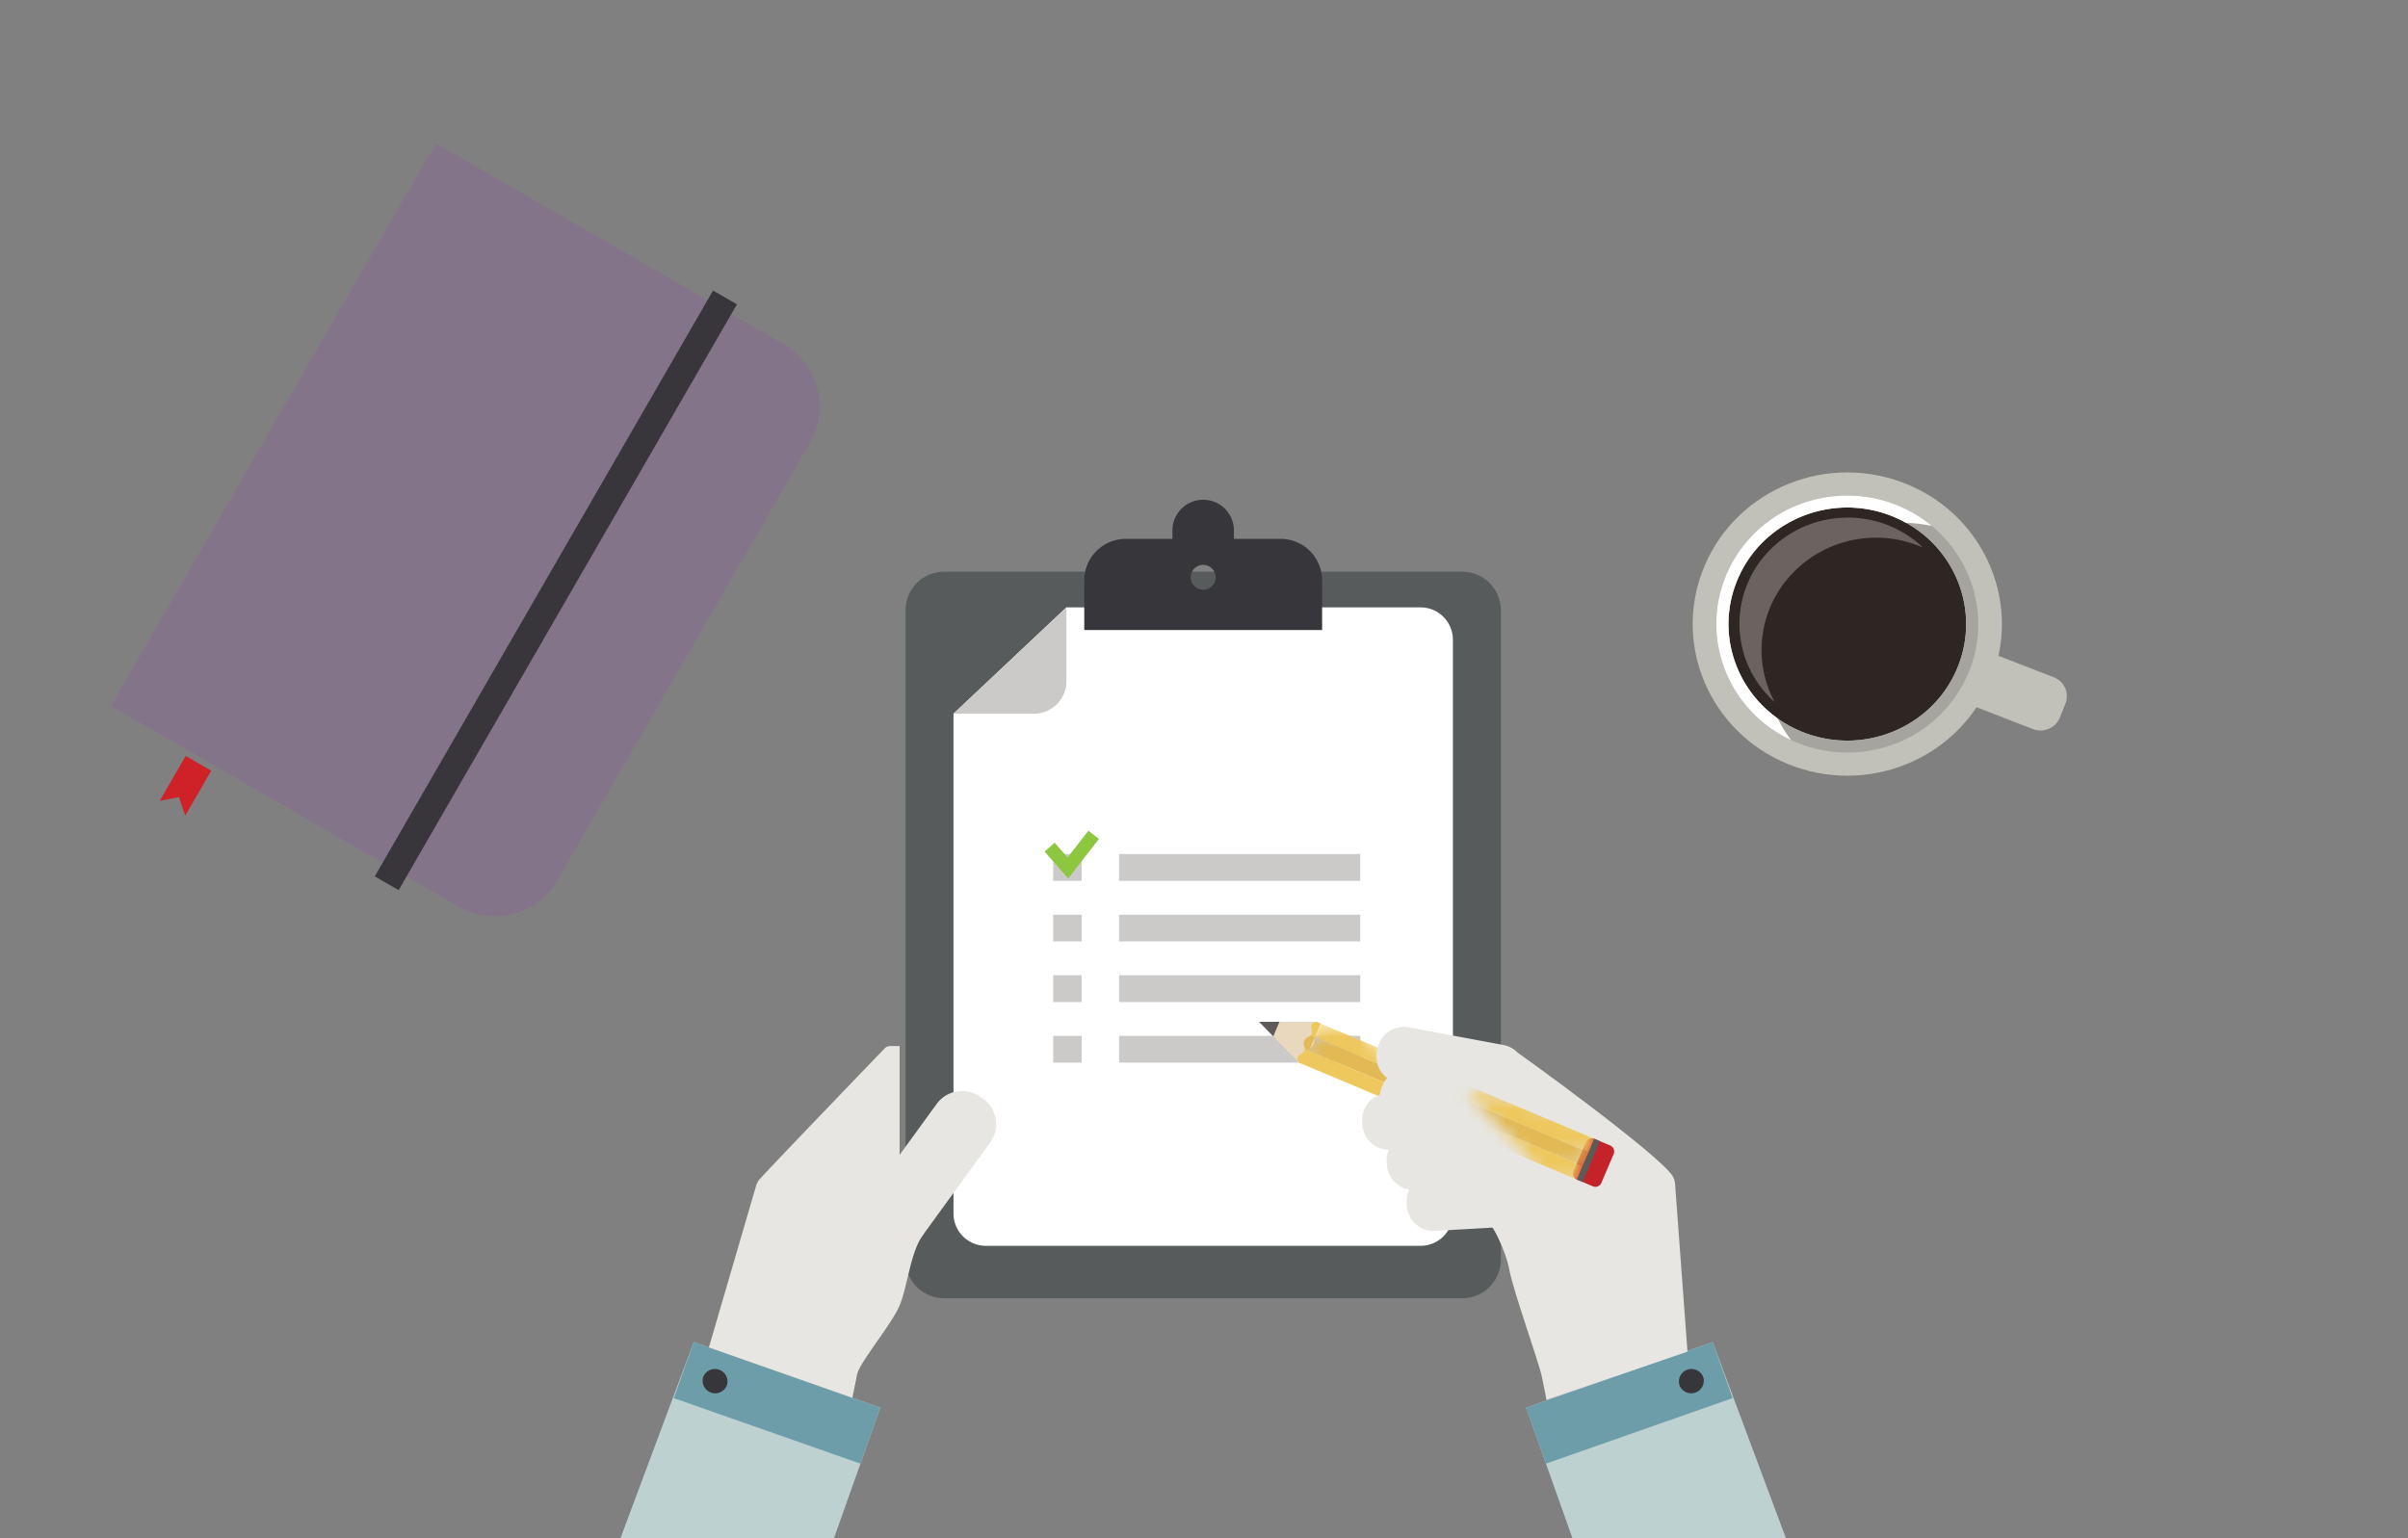 <svg xmlns="http://www.w3.org/2000/svg" xmlns:xlink="http://www.w3.org/1999/xlink" width="180" height="115" viewBox="0 0 180 115">
    <rect x="0" y="0" width="180" height="115" fill="#808080" stroke="none"/>
    <defs>
        <path id="a" d="M.098 6.146l1.38 1.222L4.847 5.93l3.15-.125-1.448-2.168-1.8-.987v-.672L2.77.517H.099v5.629z"/>
        <path id="c" d="M.444 4.988l1.813 1.605 3.369-1.437 3.15-.126-1.449-2.167-1.799-.987v-.672L4.925.759H.445v4.229z"/>
        <path id="e" d="M10.101 2.807L2.751.383.57.24l4.265 4.49H10.1V2.808z"/>
        <path id="g" d="M5.547 5.747l.128-.133L.572.24 2.75.383l6.918 2.28v3.084H5.547z"/>
        <path id="i" d="M6.108 6.764l-1.044-.516.61-.634L.573.24 2.75.383l6.485 2.138v4.243H6.108z"/>
    </defs>
    <g fill="none" fill-rule="evenodd">
        <path fill="#585B5C" d="M109.296 42.74H70.582a2.883 2.883 0 0 0-2.892 2.875v48.57a2.846 2.846 0 0 0 .847 2.033 2.886 2.886 0 0 0 2.045.843h38.714a2.883 2.883 0 0 0 2.892-2.876v-48.57a2.883 2.883 0 0 0-2.892-2.874"/>
        <path fill="#FFF" d="M71.273 53.356v37.37A2.42 2.42 0 0 0 73.7 93.14h32.48a2.42 2.42 0 0 0 2.426-2.413V47.821a2.42 2.42 0 0 0-2.426-2.413H79.715l-8.442 7.948z"/>
        <path fill="#CCCAC8" d="M79.715 45.408v5.535a2.42 2.42 0 0 1-2.426 2.413h-6.015l8.441-7.948zM83.656 65.854h18.027V63.85H83.656zM83.656 70.384h18.027v-2H83.656zM83.656 74.915h18.027v-2.002H83.656zM83.656 79.445h18.027v-2H83.656zM78.729 65.854h2.128V63.85h-2.128zM78.729 70.384h2.128v-2h-2.128zM78.729 74.915h2.128v-2.002h-2.128zM78.729 79.445h2.128v-2h-2.128z"/>
        <path stroke="#8DC63F" d="M78.459 63.333l1.366 1.555 1.928-2.473"/>
        <path fill="#37363A" d="M89.939 44.091a.932.932 0 0 1-.935-.93c0-.513.418-.929.935-.929.516 0 .934.416.934.93 0 .512-.418.929-.934.929m5.78-3.803h-3.483v-.638a2.29 2.29 0 0 0-2.297-2.285 2.29 2.29 0 0 0-2.297 2.285v.638H84.16a3.1 3.1 0 0 0-3.11 3.092v3.72h17.778v-3.72a3.1 3.1 0 0 0-3.11-3.092"/>
        <path fill="#BDD1D0" d="M51.855 100.336l13.952 4.9-3.705 10.43h-15.97z"/>
        <path fill="#6E9DAA" d="M51.855 100.336l13.952 4.9-1.489 4.19-13.951-4.901z"/>
        <path fill="#37363A" d="M52.556 102.972a.94.94 0 0 1 1.198-.569c.489.171.745.705.572 1.191a.94.94 0 0 1-1.77-.622"/>
        <path fill="#BDD1D0" d="M128.025 100.336l-13.951 4.9 3.704 10.43h15.97z"/>
        <path fill="#6E9DAA" d="M128.025 100.336l-13.951 4.9 1.488 4.19 13.952-4.901z"/>
        <path fill="#37363A" d="M127.325 102.972a.94.94 0 0 0-1.199-.569.932.932 0 0 0-.572 1.191.94.94 0 0 0 1.77-.622"/>
        <path fill="#E7E6E2" d="M62.796 96.428l.22.158a2.342 2.342 0 0 0 3.259-.521l7.75-10.66a2.313 2.313 0 0 0-.523-3.242l-.22-.158a2.342 2.342 0 0 0-3.26.52l-7.75 10.662a2.312 2.312 0 0 0 .524 3.24"/>
        <path fill="#E7E6E2" d="M67.246 86.346v-8.139h-.706a.57.57 0 0 0-.413.175c-1.171 1.216-8.083 8.397-9.322 9.756-.133.146-.23.32-.286.51l-3.528 12.086 10.723 3.768s.172-.8.344-1.713c.173-.912 2.59-3.764 3.188-5.19.598-1.426.81-3.985 1.737-5.259.926-1.274-1.737-5.994-1.737-5.994"/>
        <path fill="#C5232A" d="M117.62 87.555l.919-2.157a.488.488 0 0 1 .64-.258l1.184.5a.484.484 0 0 1 .26.636l-.918 2.157a.489.489 0 0 1-.64.257l-1.185-.5a.484.484 0 0 1-.26-.635"/>
        <path fill="#E9D8BD" d="M98.4 76.392l-4.27.001 2.971 3.05 1.1-1.407z"/>
        <g transform="translate(98.177 76.006)">
            <mask id="b" fill="#fff">
                <use xlink:href="#a"/>
            </mask>
            <path fill="#EEC85D" d="M20.571 10.152l.433-1.016L.531.516.098 1.534z" mask="url(#b)"/>
        </g>
        <g transform="translate(97.398 76.78)">
            <mask id="d" fill="#fff">
                <use xlink:href="#c"/>
            </mask>
            <path fill="#E2B954" d="M.444 1.776l20.473 8.618.433-1.017L.877.76z" mask="url(#d)"/>
        </g>
        <path fill="#EEC85D" d="M118.315 87.175l-20.473-8.619-.433 1.017 20.473 8.619zM98.04 76.633c-.082.192.108.422-.001.678a.325.325 0 0 1-.067.1l.303.128.433-1.017-.282-.12s-.305.039-.387.23"/>
        <path fill="#E2B954" d="M97.972 77.411c-.135.14-.364.128-.479.398-.115.27.053.426.046.62l.303.127.434-1.017-.304-.128z"/>
        <path fill="#EEC85D" d="M97.54 78.428a.318.318 0 0 1-.026.117c-.11.256-.408.281-.49.473-.082.192.103.436.103.436l.282.119.433-1.017-.303-.128z"/>
        <path fill="#5C5B5A" d="M94.13 76.394l1.051 1.078.46-1.078zM117.882 88.192l1.298-3.05.418.175-1.298 3.05z"/>
        <g fill="#E7E6E2">
            <path d="M105.144 89.913l.014.233a2.002 2.002 0 0 0 2.118 1.877l7.171-.409a2 2 0 0 0 1.889-2.106l-.013-.232a2.003 2.003 0 0 0-2.118-1.878l-7.173.409a2 2 0 0 0-1.888 2.106"/>
            <path d="M103.653 86.848l.014.232a2.003 2.003 0 0 0 2.117 1.878l7.172-.41a2 2 0 0 0 1.889-2.105l-.014-.233a2.003 2.003 0 0 0-2.117-1.878l-7.173.41a1.999 1.999 0 0 0-1.888 2.106"/>
            <path d="M101.818 83.844l.014.232a2.002 2.002 0 0 0 2.117 1.879l7.172-.41a2 2 0 0 0 1.889-2.106l-.014-.232a2.003 2.003 0 0 0-2.118-1.879l-7.172.41a2 2 0 0 0-1.888 2.106"/>
            <path d="M102.967 78.4l-.043.229a1.996 1.996 0 0 0 1.602 2.329l7.061 1.316a2.006 2.006 0 0 0 2.342-1.594l.043-.229a1.996 1.996 0 0 0-1.602-2.328l-7.061-1.316a2.006 2.006 0 0 0-2.342 1.593"/>
            <path d="M107.422 83.68l-2.697-4.037-1.797-.987 9.995-.31c.153.033 11.187 8.01 12.115 9.594.1.17.159.361.173.558l.928 12.553-10.541 3.617s-.146-.838-.343-1.745c-.252-1.163-2.119-6.365-2.406-7.883-.287-1.518-1.218-3.562-2.338-4.67-1.465-1.451-3.09-6.69-3.09-6.69"/>
            <path d="M116.495 93.02l.193-.192a2.312 2.312 0 0 0-.008-3.282l-9.373-9.282a2.343 2.343 0 0 0-3.301.007l-.192.192a2.312 2.312 0 0 0 .007 3.281l9.374 9.283c.913.904 2.39.901 3.3-.007"/>
        </g>
        <g>
            <path fill="#C5232A" d="M117.62 87.555l.919-2.157a.488.488 0 0 1 .64-.258l1.184.5a.484.484 0 0 1 .26.636l-.918 2.157a.489.489 0 0 1-.64.257l-1.185-.5a.484.484 0 0 1-.26-.635"/>
            <path fill="#E9D8BD" d="M98.4 76.392l-4.27.001 2.971 3.05 1.1-1.407z"/>
            <g transform="translate(109.08 81.427)">
                <mask id="f" fill="#fff">
                    <use xlink:href="#e"/>
                </mask>
                <path fill="#EEC85D" d="M9.668 4.73l.433-1.016-20.473-8.619-.433 1.017z" mask="url(#f)"/>
            </g>
            <g transform="translate(109.08 81.427)">
                <mask id="h" fill="#fff">
                    <use xlink:href="#g"/>
                </mask>
                <path fill="#E2B954" d="M-11.237-2.871L9.236 5.747l.433-1.017-20.473-8.618z" mask="url(#h)"/>
            </g>
            <g transform="translate(109.08 81.427)">
                <mask id="j" fill="#fff">
                    <use xlink:href="#i"/>
                </mask>
                <path fill="#EEC85D" d="M9.236 5.748l-20.473-8.62-.433 1.018L8.803 6.764z" mask="url(#j)"/>
            </g>
            <path fill="#EEC85D" d="M98.04 76.633c-.082.192.108.422-.001.678a.325.325 0 0 1-.067.1l.303.128.433-1.017-.282-.12s-.305.039-.387.23"/>
            <path fill="#E2B954" d="M97.972 77.411c-.135.14-.364.128-.479.398-.115.27.053.426.046.62l.303.127.434-1.017-.304-.128z"/>
            <path fill="#EEC85D" d="M97.54 78.428a.318.318 0 0 1-.026.117c-.11.256-.408.281-.49.473-.082.192.103.436.103.436l.282.119.433-1.017-.303-.128z"/>
            <path fill="#5C5B5A" d="M94.13 76.394l1.051 1.078.46-1.078zM117.882 88.192l1.298-3.05.418.175-1.298 3.05z"/>
        </g>
        <g>
            <path fill="#C1C0B9" d="M151.962 54.508l-4.117-1.598a1.514 1.514 0 0 1-.87-1.972l.422-1.047c.313-.777 1.218-1.162 2.01-.854l4.117 1.597a1.515 1.515 0 0 1 .87 1.973l-.421 1.047c-.314.777-1.219 1.162-2.011.854z"/>
            <path fill="#C1C0B9" d="M148.934 50.565c-2.2 5.876-8.84 8.89-14.83 6.73-5.991-2.158-9.064-8.671-6.863-14.547 2.2-5.876 8.84-8.89 14.831-6.731 5.99 2.158 9.062 8.672 6.862 14.548"/>
            <path fill="#2D2623" d="M146.424 49.66c-1.69 4.517-6.795 6.833-11.4 5.174-4.603-1.659-6.965-6.665-5.273-11.182 1.691-4.517 6.795-6.832 11.4-5.173 4.603 1.659 6.964 6.665 5.273 11.181"/>
            <path fill="#A5A49E" d="M137.788 37.055l.028.89-.028-.89c-4.016.122-7.505 2.591-8.89 6.29-1.862 4.97.747 10.5 5.814 12.325a9.91 9.91 0 0 0 3.676.588c4.015-.123 7.504-2.592 8.89-6.29 1.86-4.97-.748-10.5-5.815-12.326a9.926 9.926 0 0 0-3.675-.587m.028.89a9.011 9.011 0 0 1 3.334.534c4.604 1.659 6.965 6.665 5.274 11.181-1.287 3.437-4.55 5.6-8.064 5.707a9.025 9.025 0 0 1-3.335-.533c-4.604-1.659-6.966-6.665-5.274-11.182 1.287-3.436 4.55-5.599 8.065-5.706"/>
            <path fill="#6B635F" d="M139.982 40.202a8.66 8.66 0 0 1 3.771.74 8.15 8.15 0 0 0-5.883-2.24c-4.468.136-7.978 3.798-7.839 8.181.07 2.227 1.072 4.209 2.624 5.605a8.239 8.239 0 0 1-.973-3.622c-.147-4.64 3.57-8.52 8.3-8.664"/>
            <path fill="#FFF" d="M129.75 43.652c1.287-3.436 4.55-5.599 8.065-5.706a9.002 9.002 0 0 1 3.335.533c.467.168.905.38 1.325.613a10.55 10.55 0 0 1 1.934.231 9.79 9.79 0 0 0-2.946-1.681 9.904 9.904 0 0 0-3.675-.587l.027.891-.027-.89h-.002c-4.014.121-7.503 2.59-8.888 6.29-1.758 4.694.472 9.884 4.994 11.985a10.126 10.126 0 0 1-1.016-1.628c-3.138-2.231-4.528-6.306-3.125-10.051"/>
        </g>
        <g>
            <path fill="#84748A" d="M58.567 25.72l-11.706-6.758-9.6-5.542-4.676-2.7-2.68 4.641-18.92 32.77-2.68 4.643 4.676 2.7 9.6 5.543 11.706 6.759c2.583 1.491 5.878.622 7.358-1.942l18.92-32.77c1.48-2.564.586-5.852-1.998-7.343"/>
            <path fill="#38363A" d="M28.014 65.52l1.785 1.03 25.287-43.798-1.785-1.031z"/>
            <path fill="#CE2128" d="M13.846 60.979l-.47-1.39-1.439.288 1.94-3.36 1.909 1.102z"/>
        </g>
    </g>
</svg>
